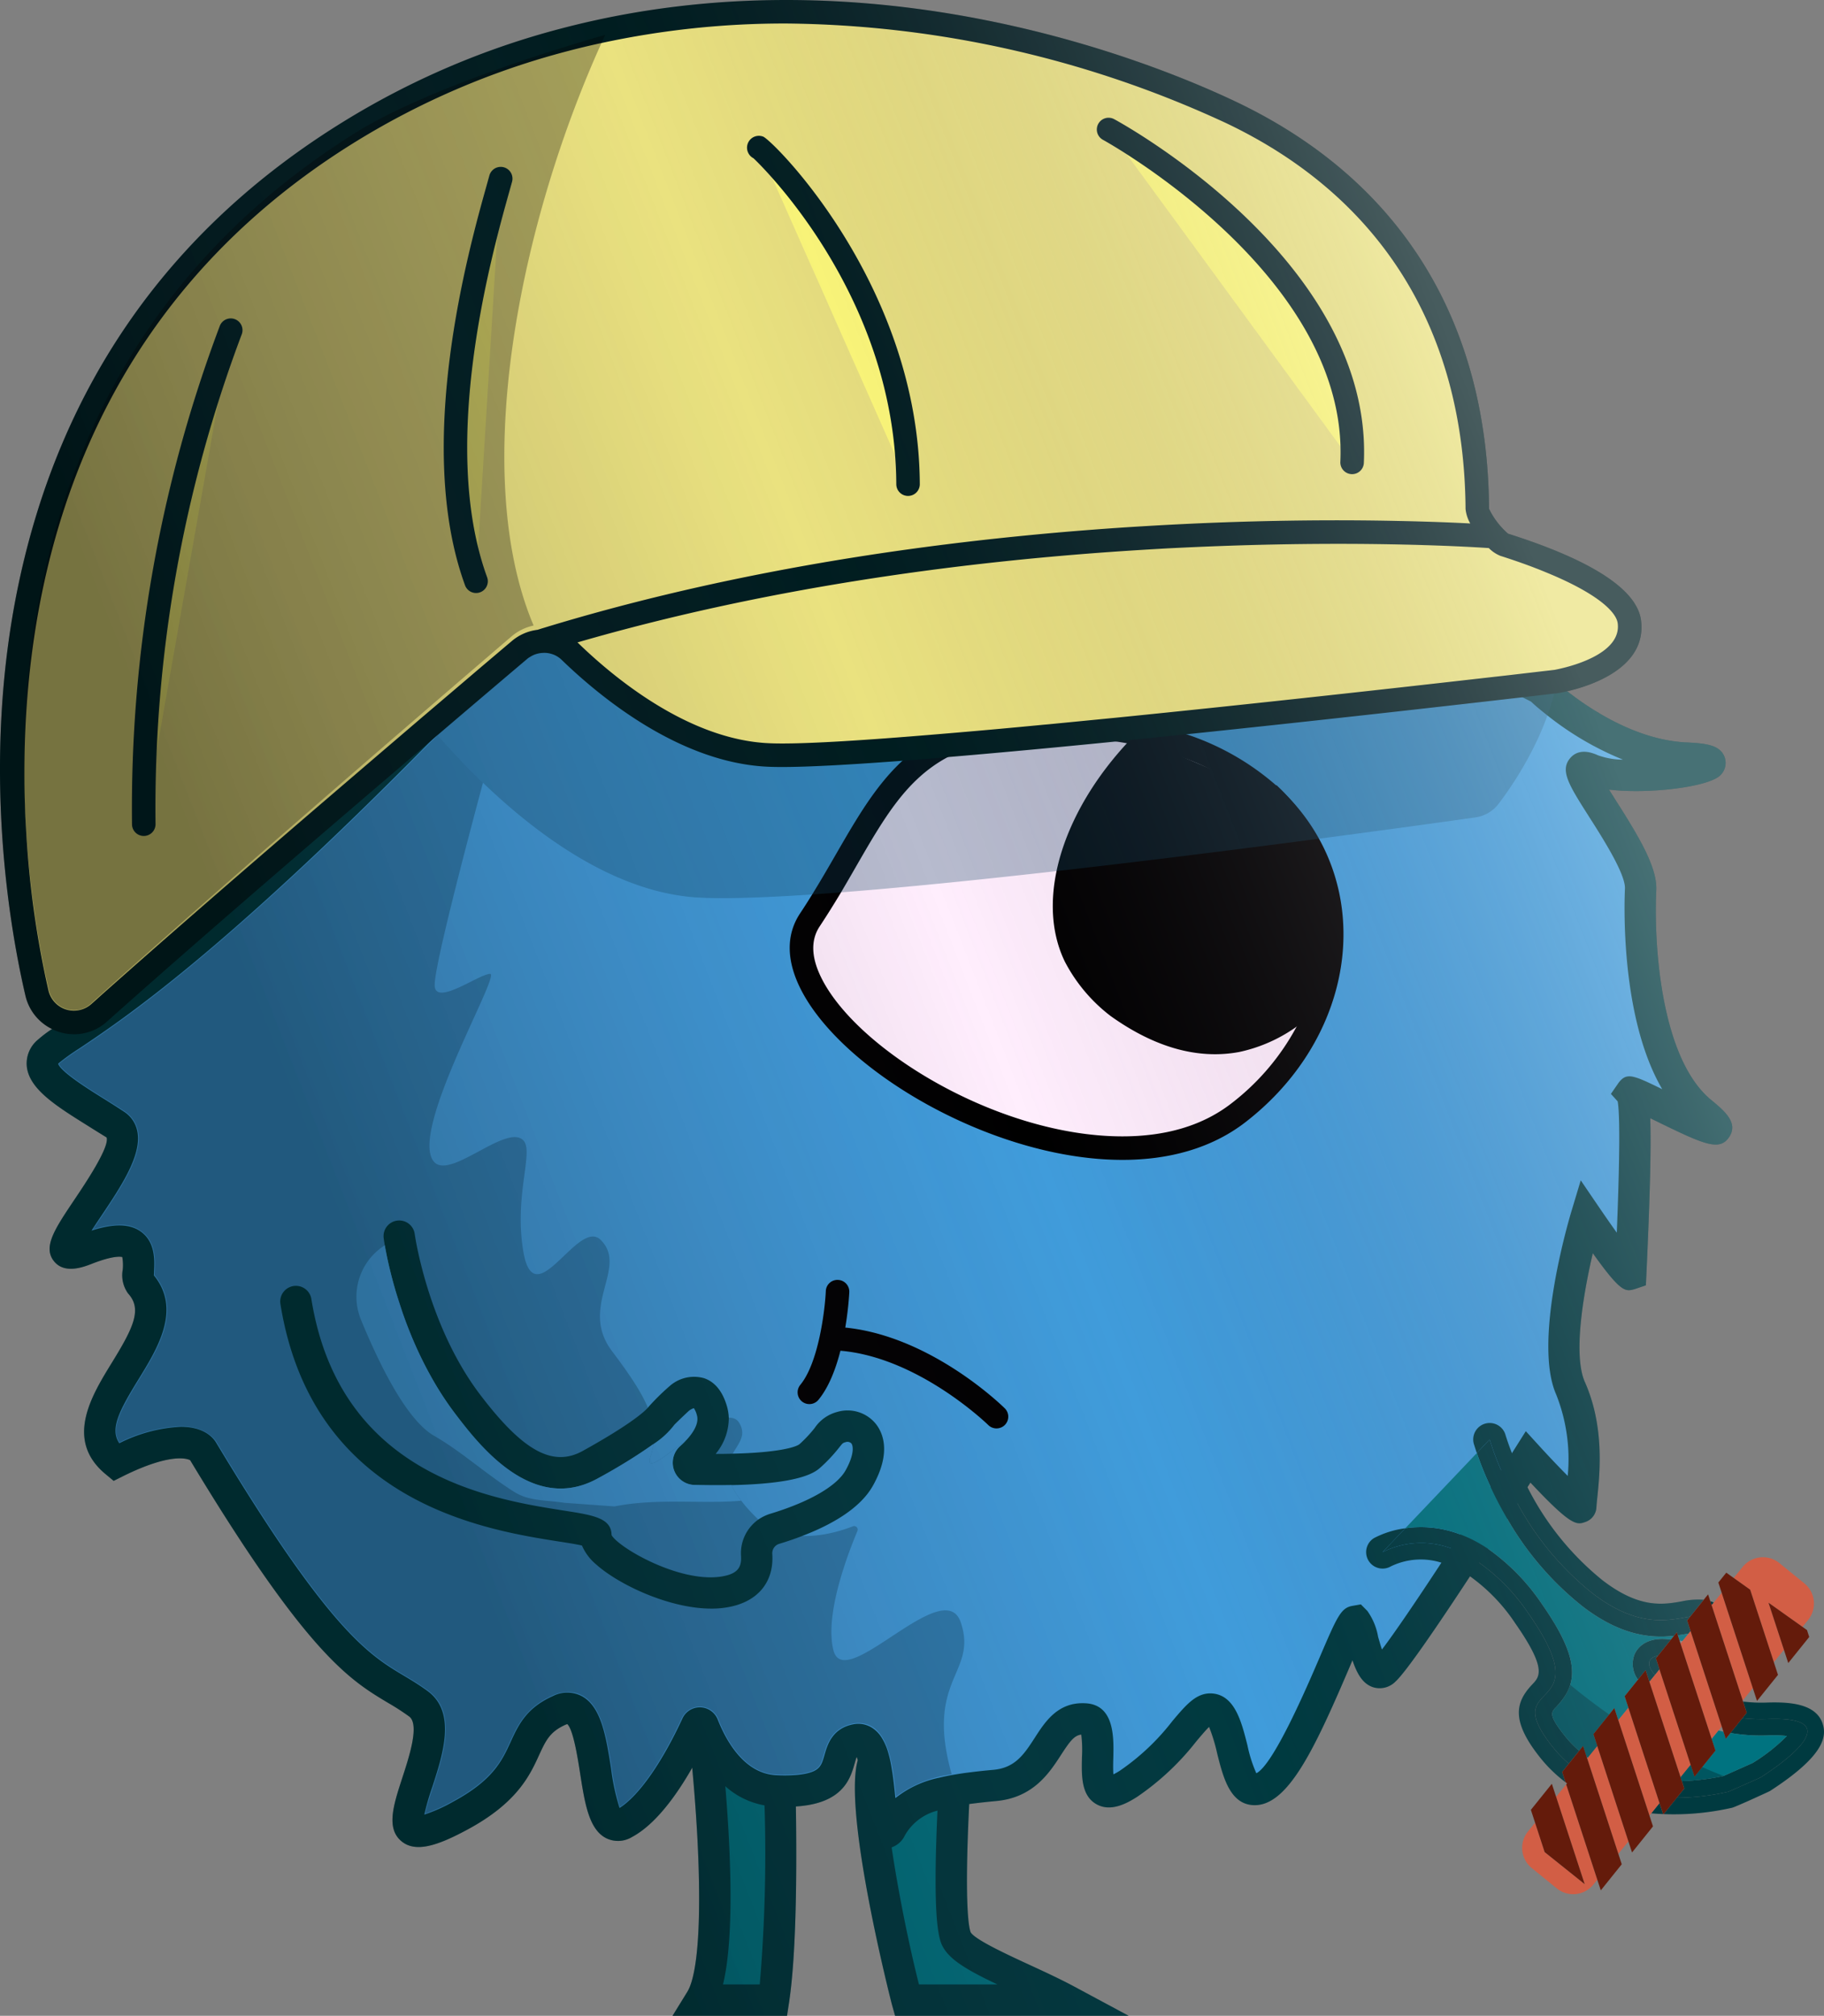<svg xmlns="http://www.w3.org/2000/svg" viewBox="0 0 232.768 257.229"><rect x="0" y="0" width="232.768" height="257.229" fill="#808080" stroke="none"/><defs><style>.b{fill:#007380}.c{fill:#003a40}.d{fill:#409cdb}.f{fill:#0f4360}.i{fill:#641b0b}.m{fill:#fffb79}.n{fill:#001d20}.o{fill:#002c30}</style><linearGradient id="a" x1="416.094" y1="603.242" x2="254.094" y2="666.242" gradientUnits="userSpaceOnUse"><stop offset=".5" stop-color="#412947" stop-opacity="0"/><stop offset="1"/></linearGradient><linearGradient id="b" x1="416.094" y1="603.242" x2="254.094" y2="666.242" gradientUnits="userSpaceOnUse"><stop offset="0" stop-color="#fff"/><stop offset=".5" stop-color="#412947" stop-opacity="0"/></linearGradient></defs><g style="isolation:isolate"><path class="b" d="M136.085 255.229h-20.34c-1.71-6.12-6.19-27.37-4.18-30.52a.249.249 0 0 1 .04-.07l1.76-1.14.02-.01 6.92-4.49.2-.14 2.01-1.3s-.42 5-.75 10.94c-.42 7.84-.69 17.32.37 19.07 1.37 2.27 8.66 4.82 13.95 7.66z"/><path class="c" d="M137.035 253.469c-1.81-.97-3.81-1.89-5.74-2.78-2.72-1.26-6.85-3.16-7.42-4.11-.15-.34-.87-2.69-.19-16.37.02-.52.05-1.05.08-1.6.01-.14.02-.28.02-.42q.06-1.05.12-2.04c.29-4.72.6-8.38.6-8.42l.34-4.06-3.84 2.49-8.44 5.47-.08.06-1.69 1.09-.28.18-.59.55-.12.25a3.96 3.96 0 0 0-.34.85c-1.93 6.7 4.28 30.9 4.35 31.16l.41 1.46h29.81zm-19.76-.24c-1.19-4.64-2.63-11.67-3.49-17.49q-.165-1.095-.3-2.13c-.47-3.59-.66-6.46-.32-7.6l.62-.4.09-.06 6.34-4.11c-.11 1.51-.23 3.34-.35 5.32a.277.277 0 0 0-.01.09l-.09 1.54-.03.56c-.04.73-.07 1.43-.1 2.1-.7 15.11.3 16.74.79 17.55.97 1.62 3.27 2.93 6.86 4.63z"/><path class="b" d="M98.715 255.229h-9.31c3.36-5.45 1.18-27.92.42-34.84-.15-1.29-.24-2.04-.24-2.04l1.73.39.44.1 5.51 1.24 2.04.46s.1 2.35.19 5.91c.01.66.03 1.36.04 2.1.16 8 .19 20.03-.82 26.68z"/><path class="c" d="M101.565 230.519l-.03-2v-.01l-.04-2v-.11c-.09-3.58-.19-5.95-.19-5.95l-.07-1.52-13.97-3.15.32 2.68.01.11.24 2.04c.05.47.1.95.15 1.41.13 1.21.24 2.4.35 3.56 1.36 14.73 1.15 25.72-.63 28.6l-1.88 3.05h14.61l.26-1.7c.93-6.15 1-16.63.87-25.01zm-4.61 22.71h-4.69c1.43-5.89 1.03-16.39.3-25.29-.09-1.1-.19-2.17-.28-3.2-.13-1.34-.26-2.62-.39-3.82l.4.09.13.03 4.94 1.11c.04.96.07 2.33.12 3.99v.1a1.924 1.924 0 0 1 .01.24l.04 1.86v.25l.03 1.79a196.81 196.81 0 0 1-.61 22.85z"/><path class="d" d="M208.168 139.466c.954 1.048.2 17.374-.063 23.026-.042.996-5.673-7.277-5.673-7.277s-4.729 15.801-2.013 21.935c2.726 6.134 1.416 12.845 1.31 15.078-.052.996-6.72-6.312-6.72-6.312s-15.613 24.756-18.276 27.189c-2.087 1.897-2.758-5.138-3.712-6.187-.954-1.038-8.011 21.663-13.002 21.432-2.999-.147-2.537-10.129-5.536-10.265-2.003-.094-4.341 5.568-10.454 9.52-7.225 4.677-1.5-8.073-5.62-8.262-5.002-.23-4.373 7.801-11.408 8.483-7.036.671-11.083 1.489-13.264 5.39-2.181 3.91-.44-12.027-4.488-11.22-3.47.703-.44 5.41-6.543 6.386a18.628 18.628 0 0 1-3.764.147c-5.495-.252-8.273-5.935-9.206-8.368a.455.455 0 0 0-.84-.02c-1.289 2.788-5.022 10.275-9.174 12.508-5.127 2.768-2.212-17.122-8.346-14.396-6.124 2.716-2.36 7.895-12.635 13.432-14.753 7.948.461-9.993-5.348-14.271-5.809-4.267-9.751-2.758-27.534-32.305 0 0-1.867-3.083-11.083 1.489-7.718-6.355 9.269-16.064 3.061-22.88-.954-1.048 2.36-7.906-6.815-4.32-9.175 3.576 8.598-12.613 3.733-15.843-4.855-3.23-11.702-6.553-8.567-9.405 3.135-2.863 16.4-8.252 57.429-51.41A53.193 53.193 0 0 1 80.98 70.63c45.077-19.797 115.55 17.237 115.55 17.237s.188.179.523.483c2.003 1.782 9.542 7.99 18.088 8.388 9.992.461-7.172 3.67-12.08 1.447-4.896-2.233 6.533 10.307 6.302 15.309-.23 4.99-.01 22.019 7.707 28.383 7.707 6.365-9.856-3.46-8.902-2.411z"/><path class="c" d="M218.345 140.339c-6.25-5.16-7.33-19.24-6.98-26.75.13-2.9-2.17-6.75-5.19-11.49-.26-.42-.56-.88-.84-1.34 4.97.6 12.56-.31 14.15-1.78a2.183 2.183 0 0 0 .6-2.36c-.57-1.56-2.37-1.76-4.85-1.88-6.35-.29-12.21-4.16-15.23-6.53-.54-.42-.98-.8-1.33-1.1-.05-.04-.11-.09-.15-.13h-.01a1.183 1.183 0 0 0-.12-.11c-.31-.28-.49-.45-.49-.46l-.2-.18-.25-.13q-.195-.105-.81-.42a246.552 246.552 0 0 0-40.91-16q-4.665-1.365-9.61-2.54a163.894 163.894 0 0 0-22.33-3.81q-3.435-.33-6.87-.47c-.72-.03-1.43-.05-2.15-.07a97.912 97.912 0 0 0-13.95.62 71.632 71.632 0 0 0-20.65 5.39 55.391 55.391 0 0 0-18.01 12.56q-4.725 4.98-8.96 9.29-3.465 3.525-6.62 6.66c-.02.01-.03.03-.05.05q-1.86 1.83-3.6 3.53c-14.82 14.44-24.16 21.87-30 26.09-.21.15-.4.29-.6.43-.02.01-.03.02-.05.03-.67.48-1.29.92-1.86 1.31a1.875 1.875 0 0 1-.18.12c-.78.54-1.47 1-2.08 1.42-.1.06-.2.13-.29.19-.46.31-.87.58-1.24.83a15.468 15.468 0 0 0-1.79 1.36 3.929 3.929 0 0 0-1.43 3.36c.26 2.92 3.73 5.09 7.75 7.6.84.53 1.69 1.06 2.44 1.52.4 1.22-2.73 5.89-4.07 7.88-2.55 3.8-4.1 6.1-2.64 7.92 1.35 1.68 3.8.72 4.85.31 2.67-1.04 3.64-.91 3.86-.85a5.945 5.945 0 0 1 .06 1.6 3.97 3.97 0 0 0 .69 3.06c1.81 1.98.69 4.33-2.11 8.87-2.55 4.15-6.05 9.83-.74 14.2l1 .83 1.16-.58c6.15-3.05 8.25-2.24 8.6-2.06 14.93 24.78 20.4 28.06 25.23 30.95a31.082 31.082 0 0 1 2.71 1.75c1.37 1 .02 5.12-.87 7.85-1.12 3.44-2.09 6.42-.11 8.07 1.84 1.54 4.72.52 8.46-1.5 6.32-3.41 7.94-6.92 9.11-9.49.86-1.86 1.37-2.98 3.39-3.88a1.248 1.248 0 0 1 .21-.07c.76.69 1.33 4.32 1.64 6.3.6 3.85 1.13 7.17 3.35 8.27a3.438 3.438 0 0 0 3.28-.17c3-1.61 5.68-5.34 7.67-8.83.34-.59.66-1.16.95-1.72a18.66 18.66 0 0 0 1.05 1.63 14.21 14.21 0 0 0 2.23 2.45 10.108 10.108 0 0 0 5 2.44 8.786 8.786 0 0 0 1.28.15c.25.01.49.02.72.02.71.02 1.38.01 2-.03.51-.03 1-.09 1.46-.16 4.75-.76 5.55-3.61 6.04-5.32.07-.24.17-.61.26-.83a3.08 3.08 0 0 1 .14.4 32.828 32.828 0 0 1 .85 5.54c.25 2.66.42 4.38 1.39 5.18a2.329 2.329 0 0 0 .99.46 2.09 2.09 0 0 0 .46.05 1.8 1.8 0 0 0 .63-.1 2.953 2.953 0 0 0 1.7-1.55 6.643 6.643 0 0 1 4.15-3.14 17.227 17.227 0 0 1 2.03-.5c.62-.13 1.29-.23 2.02-.34 1.05-.14 2.21-.27 3.51-.39 4.69-.46 6.72-3.59 8.2-5.87 1.14-1.76 1.7-2.5 2.59-2.6a15.827 15.827 0 0 1 .09 2.81c-.06 2.44-.12 4.97 1.86 6.08 1.79 1 3.81-.07 5.18-.95a33.512 33.512 0 0 0 7.56-7.09c.54-.64 1.17-1.39 1.62-1.83a21.426 21.426 0 0 1 1.02 3.33c.76 3.05 1.63 6.5 4.61 6.65 4.34.23 7.75-7 12.12-17.19.18-.42.36-.86.55-1.29.57 1.68 1.3 3.05 2.72 3.46a2.833 2.833 0 0 0 2.77-.75c1.38-1.26 5.47-7.27 9.51-13.43.39-.58.77-1.17 1.15-1.75.39-.59.77-1.18 1.15-1.76a426.9 426.9 0 0 0 2.46-3.82c.45-.7.88-1.37 1.28-2q.705-1.11 1.29-2.04c.13-.2.26-.4.38-.59 5.29 5.64 5.91 5.42 7.05 5.01a2.07 2.07 0 0 0 1.37-1.88c.02-.32.06-.76.12-1.28.32-3.16.91-9.06-1.6-14.7-1.5-3.4-.23-11.08 1.02-16.42 3.62 5.07 4.15 4.91 5.35 4.58l1.42-.48.07-1.43c.5-10.76.6-16.62.49-19.89a.142.142 0 0 0 .06.02c6.74 3.3 8.77 4.3 10.04 2.33 1.17-1.81-.7-3.35-2.35-4.71zm-11.91.2c.2 1.04.38 4.69-.11 16.76-.74-1.03-1.52-2.16-2.24-3.21l-2.36-3.47-1.21 4.02c-.5 1.69-4.85 16.7-1.92 23.32a22.357 22.357 0 0 1 1.47 10.38c-1.11-1.12-2.43-2.51-3.58-3.77l-1.77-1.94-1.4 2.22c-.12.19-.25.39-.37.59-.44.69-.9 1.42-1.38 2.17-.44.69-.89 1.39-1.35 2.12-1.25 1.96-2.58 4.02-3.9 6.06-.39.6-.78 1.19-1.16 1.78-.41.62-.81 1.24-1.21 1.84-3.14 4.79-6.03 9.04-7.59 11.08-.19-.56-.36-1.18-.49-1.62a8.052 8.052 0 0 0-1.37-3.3l-.83-.84-1.07.19c-1.48.25-1.95 1.35-4.23 6.67-1.47 3.42-5.83 13.61-8.04 14.69a17.49 17.49 0 0 1-1.13-3.55c-.77-3.05-1.63-6.5-4.62-6.64-1.93-.06-3.19 1.43-4.97 3.54a29.543 29.543 0 0 1-6.66 6.3 7.351 7.351 0 0 1-.86.49c-.05-.63-.03-1.54-.01-2.16.06-2.52.16-6.74-3.57-6.91-3.51-.19-5.15 2.38-6.47 4.43-1.32 2.03-2.45 3.79-5.22 4.06-1.01.09-1.98.19-2.91.31-.7.08-1.37.18-2.02.29-.71.12-1.38.25-2.03.41a13.15 13.15 0 0 0-5.59 2.6c-.14-1.41-.28-2.7-.48-3.84a15.28 15.28 0 0 0-.47-2.08 7.266 7.266 0 0 0-.83-1.84 3.985 3.985 0 0 0-.98-1.06 3.284 3.284 0 0 0-2.65-.59c-2.68.54-3.28 2.65-3.64 3.91-.4 1.4-.6 2.1-2.82 2.46-.28.04-.58.08-.9.1a18.36 18.36 0 0 1-2 .04c-.15-.01-.31-.01-.46-.02a5.998 5.998 0 0 1-1.55-.29c-2.55-.83-4.23-3.3-5.19-5.23-.3-.6-.53-1.14-.7-1.57a2.46 2.46 0 0 0-2.21-1.57 2.44 2.44 0 0 0-2.3 1.43c-2.61 5.64-5.55 9.84-8.02 11.41a27.858 27.858 0 0 1-1.08-5.02c-.64-4.05-1.24-7.88-3.73-9.24a4.006 4.006 0 0 0-3.69-.02c-3.4 1.51-4.42 3.72-5.4 5.86-1.1 2.39-2.23 4.87-7.37 7.64a20.175 20.175 0 0 1-3.65 1.63 32.814 32.814 0 0 1 .99-3.44c1.4-4.28 3.13-9.6-.56-12.32-1.06-.78-2.06-1.38-3.03-1.96-4.44-2.65-9.47-5.66-23.98-29.77-.38-.64-1.56-2-4.5-2a19.527 19.527 0 0 0-7.84 2.1c-1.21-1.79-.08-4.06 2.43-8.13 2.46-4 5.52-8.95 1.98-13.29.01-.17.02-.39.02-.56.07-1.38.17-3.7-1.69-5.03-1.4-1-3.42-1.05-6.29-.12.39-.6.81-1.23 1.18-1.78 2.59-3.86 5.27-7.86 4.67-10.88a3.85 3.85 0 0 0-1.66-2.49c-.83-.55-1.7-1.1-2.58-1.65-1.93-1.2-5.48-3.42-5.87-4.49l.12-.12a27.19 27.19 0 0 1 2.56-1.83c5.68-3.8 18.19-12.15 44.97-39.33.23-.24.47-.49.72-.74 2.92-2.98 6.01-6.17 9.28-9.61.27-.28.54-.56.82-.83a46.104 46.104 0 0 1 3.41-3.14 52.256 52.256 0 0 1 12.49-7.69c14.62-6.42 32.12-6.66 48.97-4.11 3.76.56 7.49 1.27 11.15 2.07a245.573 245.573 0 0 1 47.27 16.12c.97.45 1.83.85 2.59 1.22 1.05.49 1.9.91 2.53 1.22.49.25.85.43 1.07.54q.135.12.36.33c.4.36 1 .86 1.75 1.45a39.113 39.113 0 0 0 9.64 5.64 9.545 9.545 0 0 1-3.22-.57c-1.89-.86-2.94-.29-3.49.34-1.39 1.59-.2 3.45 2.4 7.54 1.74 2.73 4.65 7.3 4.56 9.15-.09 1.92-.57 16.5 4.76 25.59-3.74-1.83-4.55-2.18-5.59-.79l-.96 1.39z"/><path class="f" d="M121.192 225.446c.084.346.167.67.262.975a15.11 15.11 0 0 0-7.11 2.83c-.408-4.308-1.037-9.383-4.802-9.383a3.264 3.264 0 0 0-.702.073c-2.747.556-3.356 2.705-3.722 3.985-.399 1.404-.577 2.034-2.748 2.39a15.07 15.07 0 0 1-2.201.147c-.357 0-.724-.01-1.122-.032-4.279-.188-6.564-4.97-7.35-7.025a2.54 2.54 0 0 0-2.38-1.636 2.57 2.57 0 0 0-2.329 1.5c-2.59 5.6-5.494 9.762-7.874 11.303a29.41 29.41 0 0 1-1.028-4.897c-.723-4.582-1.541-9.772-5.63-9.772a4.84 4.84 0 0 0-1.93.43c-3.439 1.531-4.508 3.859-5.452 5.914-1.09 2.38-2.223 4.833-7.33 7.591a21.643 21.643 0 0 1-3.48 1.583c.199-.933.64-2.285.964-3.282 1.405-4.299 3.156-9.657-.587-12.414-1.07-.787-2.076-1.384-3.051-1.971-4.425-2.643-9.448-5.652-23.938-29.726-.21-.346-1.395-2.035-4.677-2.035a19.716 19.716 0 0 0-7.728 2.056c-1.058-1.605-.167-3.639 2.485-7.959 2.486-4.016 5.547-8.996 2.003-13.38 0-.156.01-.356.021-.523.053-1.29.147-3.24-1.195-4.635a4.4 4.4 0 0 0-3.334-1.28 11.704 11.704 0 0 0-3.324.588c.346-.524.713-1.07 1.038-1.552 2.6-3.88 5.295-7.885 4.687-10.947a3.989 3.989 0 0 0-1.71-2.558c-.828-.545-1.709-1.09-2.59-1.646-1.876-1.175-5.305-3.314-5.798-4.394a.456.456 0 0 1 .074-.062 26.19 26.19 0 0 1 2.548-1.814c5.735-3.828 18.412-12.32 45.695-40.086.996 1.132 2.118 2.36 3.345 3.638.776.797 1.583 1.615 2.443 2.443-2.276 8.483-6.155 23.267-6.166 25.815.01 2.82 5.662-1.415 7.078-1.426 1.405.01-10.622 20.52-7.088 24.054 2.128 2.118 9.196-4.95 11.314-2.82 1.415 1.415-1.196 6.951 0 14.134 1.415 8.493 6.983-4.33 9.898-1.406 3.533 3.545-2.82 8.483 1.405 14.145 4.246 5.652 6.365 9.196 4.949 13.432-1.416 4.247 9.185-7.77 11.314-4.236 1.824 3.04-3.702 3.974-.315 9.143a19.068 19.068 0 0 0 2.433 2.873c3.88 3.9 9.96 2.129 12.383 1.175a.455.455 0 0 1 .577.608c-1.185 2.83-4.215 10.632-3.062 15.203 1.405 5.652 14.145-9.887 16.263-3.523 2.107 6.355-4.257 7.068-1.426 18.392z" opacity=".36"/><path class="c" d="M111.785 181.719a4.64 4.64 0 0 0-4.93-1.55 4.986 4.986 0 0 0-2.89 2.05 16.823 16.823 0 0 1-1.92 2.05c-.48.42-2.86 1.1-8.53 1.23-.64.02-1.33.03-2.06.03-.04 0-.08-.01-.12-.01a7.198 7.198 0 0 0 1.67-4.59 6.353 6.353 0 0 0-.22-1.42c-.55-1.93-1.53-3.16-2.93-3.64a4.696 4.696 0 0 0-4.3.92 29.377 29.377 0 0 0-2.74 2.68c-.02.02-.06.08-.14.17-.45.5-2.2 2.12-8.31 5.51-3.82 2.11-7.62.03-13.1-7.19-6.68-8.8-8.33-20.37-8.34-20.49a1.998 1.998 0 0 0-3.96.54c.01.07.05.39.14.9.03.19.07.41.12.65l.18.92c.09.41.19.86.31 1.35.09.36.18.74.28 1.13l.16.61c.12.41.24.84.37 1.29l.91 2.82.27.75c.18.5.38 1.01.59 1.53a47.408 47.408 0 0 0 2.67 5.62c.11.21.23.41.35.62a38.637 38.637 0 0 0 2.76 4.18c2.94 3.86 9.82 12.92 18.22 8.27a81.52 81.52 0 0 0 2.88-1.65c.31-.18.6-.36.88-.53 1.42-.87 2.5-1.6 3.33-2.2a10.548 10.548 0 0 0 2.68-2.47c.34-.35 1.65-1.6 1.85-1.77a2.083 2.083 0 0 1 .63-.34 2.816 2.816 0 0 1 .39.91c.32 1.11-.6 2.38-1.4 3.23l-.02.02c-.27.28-.51.5-.7.67a2.84 2.84 0 0 0 1.81 4.97l1.49.03c1.17.01 2.25.01 3.24-.01 9.09-.18 10.77-1.73 11.38-2.28a20.03 20.03 0 0 0 2.35-2.51c.47-.59.47-.59.86-.7a.704.704 0 0 1 .7.17c.25.33.39 1.42-.73 3.43-1.13 2.02-4.64 4.04-9.62 5.55a5.56 5.56 0 0 0-1.51.73 5.268 5.268 0 0 0-2.22 4.66c.08 1.33-.31 2.28-2.52 2.62-5.37.83-13.14-3.72-14-5.29-.03-2.18-2.32-2.54-6.03-3.12-9.31-1.46-28.66-4.49-32.28-27a1.942 1.942 0 0 0-.28-.75 2.001 2.001 0 0 0-3.67 1.38c4.08 25.38 26.17 28.84 35.61 30.32 1.04.16 2.18.34 2.87.5a6.476 6.476 0 0 0 1.81 2.41c2.79 2.51 9.25 5.64 14.71 5.64a11.51 11.51 0 0 0 1.87-.14c3.93-.6 6.14-3.15 5.9-6.83a1.257 1.257 0 0 1 .9-1.3c.93-.28 1.92-.61 2.92-1 3.61-1.38 7.37-3.45 9.03-6.43 2.37-4.24 1.25-6.74.38-7.85zm112.87 45.11c-.02.01-4.06 1.8-4.09 1.81a30.917 30.917 0 0 1-6.59.77l.96-1.18-.31-.95a30.657 30.657 0 0 0 5.29-.64c.66-.29 3.13-1.39 3.73-1.66a22.811 22.811 0 0 0 4.39-3.46 16.32 16.32 0 0 0-2.45-.07 23.228 23.228 0 0 1-4.76-.31l1.53-1.9a21.407 21.407 0 0 0 3.15.12c11.69-.44-.08 6.96-.85 7.47zm-23.13-3.42l-1.32 1.65a16.048 16.048 0 0 1-1.91-1.95c-7.57-9.36 6.18-3.72-3.21-17.17a24.968 24.968 0 0 0-6.34-6.54 14.59 14.59 0 0 0-1.72-1.04 16.02 16.02 0 0 0-1.87-.79 10.994 10.994 0 0 0-8.73.5l2.91-3.05a13.985 13.985 0 0 1 6.98.77 15.44 15.44 0 0 1 1.85.82 18.704 18.704 0 0 1 1.73 1.03 27.1 27.1 0 0 1 6.91 7.1c5.04 7.21 4.47 10.26 1.79 13.08-.7.73-1.02 1.07 1.33 3.97a13.627 13.627 0 0 0 1.6 1.62zm14.22-15.27l-.26.32c-.03 0-.06.01-.1.01-.38.07-.81.14-1.27.21l-.13-.39-.36.45c-2.76.31-6.68.09-11.69-3.77a39.072 39.072 0 0 1-9.58-11.15c-.4-.68-.77-1.35-1.11-1.99-.38-.73-.73-1.44-1.03-2.1a43.444 43.444 0 0 1-1.75-4.31l1.64-1.74a34.466 34.466 0 0 0 1.46 3.93c.29.66.62 1.39 1 2.16.32.65.68 1.34 1.07 2.05a37.339 37.339 0 0 0 9.58 11.49c5.97 4.6 9.91 3.39 12.48 2.98l-.39.49zm-4.56 5.57c.01 0 .01.01.02.02l-.72.88-.48-1.49-.98 1.21a3.332 3.332 0 0 1-.4-3.3c.28-.6 1.23-2.01 3.82-1.88.23.01.51.03.8.06l-1.67 2.08c-1.29.21-1.52 1.2-.39 2.42zm1.05 17.78c-.49-.02-1-.05-1.51-.1l1.05-1.3z"/><path class="c" d="M211.775 213.029l-.57.7c-.01-.01-.01-.02-.02-.02-1.13-1.22-.9-2.21.39-2.42l-.26.33zm6.93-8.54l-.28.34-.17-.51c.15.05.3.11.45.17zm-1.29-.35l-1.72 2.15c-2.57.41-6.51 1.62-12.48-2.98a37.339 37.339 0 0 1-9.58-11.49c-.39-.71-.75-1.4-1.07-2.05-.38-.77-.71-1.5-1-2.16a34.466 34.466 0 0 1-1.46-3.93l-1.64 1.74c-.23-.66-.35-1.08-.38-1.16a2.1 2.1 0 0 1 4.04-1.15c.01.03.27.92.82 2.33.26.64.57 1.4.95 2.23.3.66.65 1.37 1.03 2.11a36.233 36.233 0 0 0 9.57 11.87c4.74 3.65 7.75 3.12 10.16 2.69a9.847 9.847 0 0 1 2.76-.2zm-18.06 21.98l.42 1.3a17.817 17.817 0 0 1-3.11-2.99c-3.88-4.8-3.3-7.2-1.11-9.5.92-.97 1.88-1.97-2.19-7.79a22.908 22.908 0 0 0-5.77-5.99 13.361 13.361 0 0 0-1.74-1.01 10.149 10.149 0 0 0-1.91-.73 8.727 8.727 0 0 0-6.45.47 2.101 2.101 0 0 1-2.15-3.61 12.035 12.035 0 0 1 3.99-1.25l-2.91 3.05a10.994 10.994 0 0 1 8.73-.5 16.02 16.02 0 0 1 1.87.79 14.59 14.59 0 0 1 1.72 1.04 24.968 24.968 0 0 1 6.34 6.54c9.39 13.45-4.36 7.81 3.21 17.17a16.048 16.048 0 0 0 1.91 1.95zm26.54 2.41l-.09.05c-.02.02-4.32 2-4.76 2.1a33.501 33.501 0 0 1-7.48.84q-.615 0-1.26-.03l1.67-2.08a30.917 30.917 0 0 0 6.59-.77c.03-.01 4.07-1.8 4.09-1.81.77-.51 12.54-7.91.85-7.47a21.407 21.407 0 0 1-3.15-.12l.55-.68-.46-1.43a19.014 19.014 0 0 0 2.98.13c2.91-.1 6.35.11 7.18 2.73.51 1.62.21 4.06-6.71 8.54z"/><path class="b" d="M213.625 208.739l-.38.47c-.29-.03-.57-.05-.8-.06-2.59-.13-3.54 1.28-3.82 1.88a3.332 3.332 0 0 0 .4 3.3l-1.7 2.12.48 1.47-1.29 1.58-.5-1.54-2.68 3.32.5 1.53-1.2 1.48-.15-.09-.46-1.41-.5.62a13.627 13.627 0 0 1-1.6-1.62c-2.35-2.9-2.03-3.24-1.33-3.97 2.68-2.82 3.25-5.87-1.79-13.08a27.1 27.1 0 0 0-6.91-7.1 18.704 18.704 0 0 0-1.73-1.03 15.44 15.44 0 0 0-1.85-.82 13.985 13.985 0 0 0-6.98-.77l9.13-9.6a43.444 43.444 0 0 0 1.75 4.31c.3.66.65 1.37 1.03 2.1.34.64.71 1.31 1.11 1.99a39.072 39.072 0 0 0 9.58 11.15c5.01 3.86 8.93 4.08 11.69 3.77zm14.41 12.78a22.811 22.811 0 0 1-4.39 3.46c-.6.27-3.07 1.37-3.73 1.66a30.657 30.657 0 0 1-5.29.64l-.17-.5 1.29-1.59.5 1.53 2.67-3.33-.49-1.5.87-1.07c.21.06.42.11.64.16l.3.91.59-.75a23.228 23.228 0 0 0 4.76.31 16.32 16.32 0 0 1 2.45.07zm-12.55-13.06l-.77.94c-.1-.01-.19-.02-.3-.04a.248.248 0 0 1-.08-.01l-.22-.67c.46-.07.89-.14 1.27-.21.04 0 .07-.01.1-.01z"/><path d="M143.24 146.506c-16.044 0-34.428-11.08-39.538-20.612-1.78-3.32-1.897-6.185-.349-8.515 1.746-2.627 3.21-5.162 4.626-7.613 5.791-10.029 9.976-17.275 25.89-17.275 1.654 0 3.443.081 5.317.24 15.63 1.325 26.49 8.51 29.795 19.71 3.078 10.435-1.223 22.043-10.96 29.573-3.853 2.98-8.826 4.492-14.78 4.492z" fill="#ffeefd"/><path d="M168.325 107.029a25.192 25.192 0 0 0-4.2-5.59c-.39-.41-.81-.81-1.25-1.2a33.095 33.095 0 0 0-11.47-6.54 38.533 38.533 0 0 0-3.85-1.13 46.413 46.413 0 0 0-5.19-.98c-.99-.15-2.01-.26-3.05-.35-1.95-.17-3.76-.25-5.45-.25-5.87 0-10.25.97-13.71 2.66a19.367 19.367 0 0 0-2.9 1.74 21.422 21.422 0 0 0-2.09 1.69c-4.64 4.29-7.41 10.42-11.52 17.06-.49.8-1 1.6-1.54 2.41-7.64 11.5 19.25 31.46 41.14 31.46 5.83 0 11.32-1.43 15.69-4.81 12.18-9.42 15.8-24.61 9.39-36.17zm-2.87 24a30.536 30.536 0 0 1-8.35 9.8c-3.59 2.77-8.25 4.18-13.86 4.18-15.54 0-33.31-10.66-38.22-19.82-1.5-2.8-1.64-5.14-.42-6.98.98-1.48 1.87-2.92 2.72-4.33q1.005-1.71 1.95-3.36c3.58-6.2 6.41-11.1 11.68-13.91a21.04 21.04 0 0 1 6.06-2.05c.02 0 .04-.01.06-.01a34.884 34.884 0 0 1 5.96-.55h.02c.27-.01.54-.01.81-.01h.01c1.61 0 3.35.08 5.18.24q1.725.15 3.36.39c.47.07.94.14 1.4.23.59.1 1.17.21 1.74.34.55.11 1.09.24 1.62.38a31.585 31.585 0 0 1 14.38 7.5 22.253 22.253 0 0 1 5.99 9.8 23.545 23.545 0 0 1-.66 14.96 27.459 27.459 0 0 1-1.43 3.2zm-23.04-36.41c.47.07.94.14 1.4.23.12-.14.25-.27.38-.41l-1.78.18zm-8.55-.63v-.07c-.27.03-.54.05-.81.08.27-.01.54-.01.81-.01z"/><path d="M146.168 94.556c-8.958 8.956-12.527 20.087-8.93 27.498a19.278 19.278 0 0 0 5.364 6.376c16.476 11.773 26.159-2.797 26.159-2.797a24.283 24.283 0 0 0 .507-10.989 24.774 24.774 0 0 0-7.393-13.356z"/><path d="M155.053 134.526c-4.317 0-8.784-1.632-13.323-4.876a20.836 20.836 0 0 1-5.841-6.94c-3.909-8.054-.204-19.794 9.218-29.215l2.121 2.121c-8.385 8.385-11.939 18.988-8.64 25.783a17.846 17.846 0 0 0 4.886 5.81c4.934 3.525 9.675 4.9 14.095 4.088a16.676 16.676 0 0 0 9.815-6.315 22.854 22.854 0 0 0 .41-10.063 23.332 23.332 0 0 0-6.945-12.537l2.053-2.188a26.36 26.36 0 0 1 7.84 14.174 25.879 25.879 0 0 1-.537 11.67l-.064.228-.13.197a19.656 19.656 0 0 1-11.899 7.785 16.912 16.912 0 0 1-3.06.278zm-51.767 44.647a1.5 1.5 0 0 1-1.157-2.454c2.35-2.849 3.147-9.602 3.256-11.964a1.482 1.482 0 0 1 1.568-1.429 1.5 1.5 0 0 1 1.429 1.568c-.018.387-.478 9.539-3.938 13.733a1.495 1.495 0 0 1-1.158.546z"/><path d="M127.17 182.277a1.499 1.499 0 0 1-1.052-.43c-.092-.091-9.312-9.056-19.581-9.53a1.5 1.5 0 0 1-1.43-1.568 1.484 1.484 0 0 1 1.569-1.429c11.432.529 21.14 9.989 21.548 10.391a1.5 1.5 0 0 1-1.054 2.566z"/><path d="M218.7 204.493l-.275.339 2.266 6.939 1.707 5.227 1.287-1.586-3.974-12.165-1.011 1.246zm-20.12 24.792l3.646 11.14-5.106-4.087-1.223-3.747-.906 1.117a3.324 3.324 0 0 0 .487 4.675l3.186 2.586a3.324 3.324 0 0 0 4.675-.487l.501-.617-3.972-12.166zm31.674-27.243l-3.186-2.585a3.324 3.324 0 0 0-4.675.486l-1.15 1.416 2.102 1.498 3.023 9.25 1.286-1.585-1.964-6 4.333 3.08.717-.884a3.324 3.324 0 0 0-.486-4.676zm-11.905 14.076l-.824-2.525-.661-2.023-.671-2.058-.365-1.118-.085-.257-.257.317-.768.946-.261.322.6 1.838.7 2.146.447 1.368.916 2.806.837 2.565.472 1.444.865-1.066.422-.52-.553-1.692-.814-2.493zm-12.768 12.032l-.87-2.663-.874-2.679-1.204 1.484-.083.102.933 2.859.878 2.689 2.161 6.618 1.287-1.585-1.427-4.37-.801-2.455zm6.792-13.289l-.598-1.834-.569.7-.718.886.634 1.942 3.338 10.224 1.287-1.586-2.234-6.842-1.14-3.49zm-1.555 12.283l-3.012-9.226-1.287 1.586 2.401 7.353.745 2.281.724 2.218.102.314.23-.284 1.057-1.302-.243-.743-.717-2.197z" fill="#d25e45"/><path class="i" d="M222.44 217.13l-.138-.015.096-.117-1.707-5.227-2.266-6.94-.167-.512-.284-.869-.554.69-1.729 2.153-.39.487.442 1.357.085.257.365 1.118.671 2.058.66 2.023.825 2.525.814 2.493.553 1.692.22.673.296.909.596-.743 1.53-1.904.548-.683zm-4.011 4.759l-.472-1.444-.837-2.565-.916-2.806-.447-1.368-.7-2.146-.6-1.838-.122-.373-.219-.671-.129-.393-.367.457-.375.467-1.669 2.078-.263.327.462 1.413.598 1.834 1.14 3.49 2.234 6.842.498 1.527 2.674-3.33-.49-1.501zm-3.805 5.392l-.164-.502-3.338-10.224-.634-1.942-.488-1.494-.974 1.213-1.7 2.117.48 1.469 3.012 9.226.717 2.197.243.743.459 1.405.07.004 1.671-2.08.954-1.188zm-4.133 4.389l-.102-.314-.724-2.218-.745-2.281-2.401-7.353-.506-1.55-2.674 3.329.498 1.525.874 2.679.87 2.663.801 2.455 1.427 4.37.462 1.414 2.674-3.33-.454-1.389zm-3.969 4.89l-2.16-6.618-.879-2.69-.933-2.858-.064-.195-.46-1.41-.5.621-1.326 1.651-.848 1.057.425 1.303c.066.05.133.097.199.145l-.108.133 3.972 12.166.444 1.358 2.674-3.33zm19.846-24.454l-3.023-9.249-2.101-1.498-.948-.675-1.011 1.258.426 1.305 3.974 12.165.536 1.638 2.675-3.326-.528-1.618zm4.23-4.096l-.575-.408-4.333-3.081 1.964 6.001.554 1.694 2.675-3.327-.285-.879zm-32.017 21.275l-.544-1.662-2.675 3.327.536 1.641 1.222 3.747 5.106 4.088-3.645-11.141z"/><path class="i" d="M222.44 217.13l-.042-.132-.096.117c.046.006.093.01.139.015z"/><path d="M200.377 214.992a7.13 7.13 0 0 1-1.782 2.82c-.692.734-1.017 1.07 1.331 3.974a13.064 13.064 0 0 0 1.605 1.626l.492-.619.462 1.405c.052.031.105.063.147.094l1.205-1.489-.503-1.52 2.013-2.506a76.36 76.36 0 0 1-4.97-3.785zm16.85 10.496l-.985 1.227-.493-1.52-1.29 1.582.168.504a30.307 30.307 0 0 0 5.284-.64c.011-.01.032-.01.042-.02a49.427 49.427 0 0 1-2.726-1.133z" opacity=".25"/><path class="f" d="M197.546 73.65c-5.935-13.558-109.73-10.12-125.583-9.522a4.538 4.538 0 0 0-3.292 1.615L52.858 84.638a4.314 4.314 0 0 0-.083 5.463 95.181 95.181 0 0 0 3.072 3.701c.996 1.132 2.118 2.36 3.345 3.638.776.797 1.583 1.615 2.443 2.443 7.161 6.879 17.101 14.114 27.618 14.659 18.58.954 87.081-8.546 99.014-10.234a4.501 4.501 0 0 0 2.967-1.73c3.23-4.246 11.576-16.934 6.312-28.929z" opacity=".3"/><path d="M198.574 86.966S113.014 97.03 98.03 96.339c-10.685-.492-20.51-8.577-25.27-13.18a4.618 4.618 0 0 0-2.17-1.205 3.163 3.163 0 0 0-.43-.095 4.854 4.854 0 0 0-3.89 1.101c-9.626 8.158-37.014 31.446-53.602 46.272a4.848 4.848 0 0 1-7.958-2.527C-.585 104.13-5.66 47.792 44.638 16.787a100.174 100.174 0 0 1 27.241-11.67c33.323-8.808 66.425.24 85.34 9.29 29.527 14.123 31.236 40.515 31.31 50.529.01 1.048 2.38 4.246 3.387 4.56 5.462 1.741 15.497 5.506 16.021 9.889.724 6.04-9.363 7.58-9.363 7.58z" fill="#eae27f"/><path class="m" d="M141.47 16.526s32.23 17.506 31.077 42.48z"/><path class="n" d="M172.548 60.507l-.07-.002a1.5 1.5 0 0 1-1.43-1.567c1.098-23.762-29.979-40.924-30.293-41.094a1.5 1.5 0 0 1 1.432-2.637c1.35.733 33.042 18.25 31.859 43.87a1.5 1.5 0 0 1-1.498 1.43z"/><path class="m" d="M96.838 18.858c-.383-.8 18.923 17.34 19.042 42.927z"/><path class="n" d="M115.88 63.285a1.5 1.5 0 0 1-1.5-1.493c-.11-23.71-16.733-40.196-18.227-41.6a1.484 1.484 0 0 1-.667-.686 1.51 1.51 0 0 1 1.912-2.068c1.243.484 19.864 18.96 19.982 44.34a1.5 1.5 0 0 1-1.493 1.507z"/><path class="m" d="M63.9 22.795c-1.877 6.818-9.86 32.978-3.146 51.378z"/><path class="o" d="M60.754 75.673a1.5 1.5 0 0 1-1.41-.986c-6.532-17.905.473-42.883 2.775-51.091l.334-1.2a1.5 1.5 0 0 1 2.893.797l-.338 1.213c-2.238 7.978-9.046 32.256-2.845 49.253a1.5 1.5 0 0 1-1.41 2.014z"/><path class="m" d="M29.453 42.115a171.378 171.378 0 0 0-11.106 63.06z"/><path class="o" d="M18.346 106.674a1.5 1.5 0 0 1-1.5-1.475A174.636 174.636 0 0 1 28.073 41.53a1.5 1.5 0 0 1 2.763 1.168 171.446 171.446 0 0 0-10.988 62.45 1.5 1.5 0 0 1-1.475 1.526z"/><path class="n" d="M209.425 79.209c-.47-3.94-6.21-7.69-16.98-11.11a9.93 9.93 0 0 1-2.42-3.17c-.17-23.96-11.29-41.89-32.16-51.88-10.17-4.86-46.48-19.93-86.37-9.38a101.985 101.985 0 0 0-27.64 11.84c-22.18 13.67-36.14 33.55-41.5 59.09-4.86 23.19-.99 44.4.89 52.45a6.31 6.31 0 0 0 3.39 4.26 5.381 5.381 0 0 0 .89.37 6.014 6.014 0 0 0 1.71.29 1.618 1.618 0 0 0 .22.01 6.272 6.272 0 0 0 4.21-1.63c11.8-10.55 29.16-25.45 41.4-35.88.26-.23.53-.46.78-.67 4.96-4.23 9.01-7.67 11.4-9.69a2.384 2.384 0 0 1 .43-.3 3.186 3.186 0 0 1 1.56-.49 2.918 2.918 0 0 1 .72.03 1.862 1.862 0 0 1 .29.06 3.144 3.144 0 0 1 1.47.83c5.03 4.86 15.12 13.09 26.25 13.6 3.17.15 9.37-.17 17.2-.76.85-.06 1.71-.13 2.6-.2 1.04-.08 2.1-.17 3.19-.27 6.58-.55 13.95-1.24 21.46-1.99l1.78-.18c.56-.06 1.12-.11 1.68-.17.55-.06 1.1-.11 1.65-.17 1.3-.13 2.59-.26 3.88-.4 17.82-1.85 34.98-3.81 42.89-4.72 1.27-.15 2.31-.27 3.07-.36q.63-.075.99-.12c.18-.01.31-.03.39-.04l.06-.01c.09-.01.53-.08 1.2-.24 2.94-.68 10.15-2.97 9.42-9zm-10.43 6.14c-.34.08-.56.12-.63.13-.15.02-.75.09-1.72.2-.91.11-2.15.25-3.67.43-1.12.13-2.39.27-3.8.43-10.7 1.22-29.14 3.28-46.81 5.05-2.87.28-5.71.56-8.5.83-.3.03-.59.05-.89.08a938.266 938.266 0 0 1-12.82 1.15c-10.17.86-18.35 1.37-22.06 1.19-10.14-.47-19.57-8.19-24.28-12.75a.69.69 0 0 0-.13-.11c23.78-6.9 48.04-10.14 68.22-11.56 2.4-.17 4.75-.31 7.03-.44q3.51-.18 6.8-.3c19.43-.72 32.78.16 34.26.26a4.35 4.35 0 0 0 1.47.99c2.16.69 4.05 1.37 5.69 2.05 6.48 2.63 9.11 5.03 9.29 6.58.45 3.72-5.46 5.35-7.45 5.79zm-130.41-4.98a6.211 6.211 0 0 0-3.29 1.45c-1.08.91-2.49 2.11-4.18 3.54-2.05 1.75-4.49 3.83-7.21 6.14-3.32 2.84-7.05 6.03-10.97 9.39-10.07 8.63-21.34 18.39-30 26.09-.43.39-.85.77-1.27 1.14a3.368 3.368 0 0 1-1.42.75 3.282 3.282 0 0 1-1.81-.05 3.334 3.334 0 0 1-2.26-2.46 123.53 123.53 0 0 1-2.86-20.72c-.05-.75-.09-1.51-.11-2.28-.94-24.79 4.82-62.24 42.22-85.3a99.303 99.303 0 0 1 26.84-11.49q2.265-.6 4.5-1.08a110.604 110.604 0 0 1 23.58-2.49 136.103 136.103 0 0 1 56.23 12.76c19.76 9.45 30.29 26.46 30.45 49.19a4.687 4.687 0 0 0 .6 1.85c-2.04-.11-5.16-.24-9.18-.32-7.83-.17-19.07-.14-32.32.66q-3.615.21-7.43.51-3.885.3-7.94.7c-18.97 1.86-40.48 5.38-61.46 11.8-.24.07-.47.15-.71.22z"/><path d="M9.452 128.9a3.298 3.298 0 0 1-3.21-2.581c-1.842-7.936-5.61-28.854-.876-51.69C10.54 49.671 24.03 30.242 45.463 16.882 53.321 11.98 67.86 7.127 77.232 4.446 66.16 28.436 59.915 60.52 68.098 79.822a6.42 6.42 0 0 0-2.846 1.41C56.948 88.35 28.537 112.76 11.62 128.05a3.188 3.188 0 0 1-2.167.85z" opacity=".3"/><path class="d" d="M94.585 191.499c-4.93.44-10.7-.36-16.17.73-.009.001-6.416-.463-6.424-.464-2.26-.363-4.428-.168-6.365-1.386-3.563-2.24-6.77-5.183-10.211-7.15-3.376-1.927-6.757-8.517-9.348-14.817a7.754 7.754 0 0 1 3.038-9.503c.53 3.05 2.69 13.19 8.97 21.47 2.94 3.86 9.82 12.92 18.22 8.27a68.017 68.017 0 0 0 7.09-4.38 7.438 7.438 0 0 1-.36 1.54c-.72 2.17 1.69.1 4.5-1.97-.27.28-.52.51-.71.68a2.84 2.84 0 0 0 1.81 4.97c1.76.04 3.33.05 4.73.02a8.845 8.845 0 0 0 .67 1.21c.16.25.35.51.56.78z"/><path d="M422.9 722.39l.46 1.41-.57.7-.72.88-.48-1.49-.98 1.21-1.7 2.12.48 1.47-1.29 1.58-.5-1.54-2.68 3.32.5 1.53-1.2 1.48-.15-.09-.46-1.41-.5.62-1.32 1.65-.85 1.06.42 1.3a17.817 17.817 0 0 1-3.11-2.99c-3.88-4.8-3.3-7.2-1.11-9.5.92-.97 1.88-1.97-2.19-7.79a22.908 22.908 0 0 0-5.77-5.99c-4.04 6.16-8.13 12.17-9.51 13.43a2.833 2.833 0 0 1-2.77.75c-1.42-.41-2.15-1.78-2.72-3.46-.19.43-.37.87-.55 1.29-4.37 10.19-7.78 17.42-12.12 17.19-2.98-.15-3.85-3.6-4.61-6.65a21.426 21.426 0 0 0-1.02-3.33c-.45.44-1.08 1.19-1.62 1.83a33.512 33.512 0 0 1-7.56 7.09c-1.37.88-3.39 1.95-5.18.95-1.98-1.11-1.92-3.64-1.86-6.08a15.827 15.827 0 0 0-.09-2.81c-.89.1-1.45.84-2.59 2.6-1.48 2.28-3.51 5.41-8.2 5.87-1.3.12-2.46.25-3.51.39-.68 13.68.04 16.03.19 16.37.57.95 4.7 2.85 7.42 4.11 1.93.89 3.93 1.81 5.74 2.78l7 3.76h-29.81l-.41-1.46c-.07-.26-6.28-24.46-4.35-31.16a3.08 3.08 0 0 0-.14-.4c-.09.22-.19.59-.26.83-.49 1.71-1.29 4.56-6.04 5.32-.46.07-.95.13-1.46.16.13 8.38.06 18.86-.87 25.01l-.26 1.7h-14.61l1.88-3.05c1.78-2.88 1.99-13.87.63-28.6-1.99 3.49-4.67 7.22-7.67 8.83a3.438 3.438 0 0 1-3.28.17c-2.22-1.1-2.75-4.42-3.35-8.27-.31-1.98-.88-5.61-1.64-6.3a1.248 1.248 0 0 0-.21.07c-2.02.9-2.53 2.02-3.39 3.88-1.17 2.57-2.79 6.08-9.11 9.49-3.74 2.02-6.62 3.04-8.46 1.5-1.98-1.65-1.01-4.63.11-8.07.89-2.73 2.24-6.85.87-7.85a31.082 31.082 0 0 0-2.71-1.75c-4.83-2.89-10.3-6.17-25.23-30.95-.35-.18-2.45-.99-8.6 2.06l-1.16.58-1-.83c-5.31-4.37-1.81-10.05.74-14.2 2.8-4.54 3.92-6.89 2.11-8.87a3.97 3.97 0 0 1-.69-3.06 5.945 5.945 0 0 0-.06-1.6c-.22-.06-1.19-.19-3.86.85-1.05.41-3.5 1.37-4.85-.31-1.46-1.82.09-4.12 2.64-7.92 1.34-1.99 4.47-6.66 4.07-7.88-.75-.46-1.6-.99-2.44-1.52-4.02-2.51-7.49-4.68-7.75-7.6a3.929 3.929 0 0 1 1.43-3.36 15.468 15.468 0 0 1 1.79-1.36 6.31 6.31 0 0 1-3.39-4.26c-1.88-8.05-5.75-29.26-.89-52.45 5.36-25.54 19.32-45.42 41.5-59.09a101.985 101.985 0 0 1 27.64-11.84c39.89-10.55 76.2 4.52 86.37 9.38 20.87 9.99 31.99 27.92 32.16 51.88a9.93 9.93 0 0 0 2.42 3.17c10.77 3.42 16.51 7.17 16.98 11.11.73 6.03-6.48 8.32-9.42 9 3.02 2.37 8.88 6.24 15.23 6.53 2.48.12 4.28.32 4.85 1.88a2.183 2.183 0 0 1-.6 2.36c-1.59 1.47-9.18 2.38-14.15 1.78.28.46.58.92.84 1.34 3.02 4.74 5.32 8.59 5.19 11.49-.35 7.51.73 21.59 6.98 26.75 1.65 1.36 3.52 2.9 2.35 4.71-1.27 1.97-3.3.97-10.04-2.33a.142.142 0 0 1-.06-.02c.11 3.27.01 9.13-.49 19.89l-.07 1.43-1.42.48c-1.2.33-1.73.49-5.35-4.58-1.25 5.34-2.52 13.02-1.02 16.42 2.51 5.64 1.92 11.54 1.6 14.7-.06.52-.1.96-.12 1.28a2.07 2.07 0 0 1-1.37 1.88c-1.14.41-1.76.63-7.05-5.01-.12.19-.25.39-.38.59a36.233 36.233 0 0 0 9.57 11.87c4.74 3.65 7.75 3.12 10.16 2.69a9.847 9.847 0 0 1 2.76-.2l-1.72 2.15-.39.49.44 1.36-.26.32-.77.94-.26.32-.12-.37-.22-.67-.13-.39-.36.45-.38.47-1.67 2.08z" transform="translate(-211.585 -510.771)" style="mix-blend-mode:darken" fill="url(#a)" opacity=".28"/><path d="M422.9 722.39l.46 1.41-.57.7-.72.88-.48-1.49-.98 1.21-1.7 2.12.48 1.47-1.29 1.58-.5-1.54-2.68 3.32.5 1.53-1.2 1.48-.15-.09-.46-1.41-.5.62-1.32 1.65-.85 1.06.42 1.3a17.817 17.817 0 0 1-3.11-2.99c-3.88-4.8-3.3-7.2-1.11-9.5.92-.97 1.88-1.97-2.19-7.79a22.908 22.908 0 0 0-5.77-5.99c-4.04 6.16-8.13 12.17-9.51 13.43a2.833 2.833 0 0 1-2.77.75c-1.42-.41-2.15-1.78-2.72-3.46-.19.43-.37.87-.55 1.29-4.37 10.19-7.78 17.42-12.12 17.19-2.98-.15-3.85-3.6-4.61-6.65a21.426 21.426 0 0 0-1.02-3.33c-.45.44-1.08 1.19-1.62 1.83a33.512 33.512 0 0 1-7.56 7.09c-1.37.88-3.39 1.95-5.18.95-1.98-1.11-1.92-3.64-1.86-6.08a15.827 15.827 0 0 0-.09-2.81c-.89.1-1.45.84-2.59 2.6-1.48 2.28-3.51 5.41-8.2 5.87-1.3.12-2.46.25-3.51.39-.68 13.68.04 16.03.19 16.37.57.95 4.7 2.85 7.42 4.11 1.93.89 3.93 1.81 5.74 2.78l7 3.76h-29.81l-.41-1.46c-.07-.26-6.28-24.46-4.35-31.16a3.08 3.08 0 0 0-.14-.4c-.09.22-.19.59-.26.83-.49 1.71-1.29 4.56-6.04 5.32-.46.07-.95.13-1.46.16.13 8.38.06 18.86-.87 25.01l-.26 1.7h-14.61l1.88-3.05c1.78-2.88 1.99-13.87.63-28.6-1.99 3.49-4.67 7.22-7.67 8.83a3.438 3.438 0 0 1-3.28.17c-2.22-1.1-2.75-4.42-3.35-8.27-.31-1.98-.88-5.61-1.64-6.3a1.248 1.248 0 0 0-.21.07c-2.02.9-2.53 2.02-3.39 3.88-1.17 2.57-2.79 6.08-9.11 9.49-3.74 2.02-6.62 3.04-8.46 1.5-1.98-1.65-1.01-4.63.11-8.07.89-2.73 2.24-6.85.87-7.85a31.082 31.082 0 0 0-2.71-1.75c-4.83-2.89-10.3-6.17-25.23-30.95-.35-.18-2.45-.99-8.6 2.06l-1.16.58-1-.83c-5.31-4.37-1.81-10.05.74-14.2 2.8-4.54 3.92-6.89 2.11-8.87a3.97 3.97 0 0 1-.69-3.06 5.945 5.945 0 0 0-.06-1.6c-.22-.06-1.19-.19-3.86.85-1.05.41-3.5 1.37-4.85-.31-1.46-1.82.09-4.12 2.64-7.92 1.34-1.99 4.47-6.66 4.07-7.88-.75-.46-1.6-.99-2.44-1.52-4.02-2.51-7.49-4.68-7.75-7.6a3.929 3.929 0 0 1 1.43-3.36 15.468 15.468 0 0 1 1.79-1.36 6.31 6.31 0 0 1-3.39-4.26c-1.88-8.05-5.75-29.26-.89-52.45 5.36-25.54 19.32-45.42 41.5-59.09a101.985 101.985 0 0 1 27.64-11.84c39.89-10.55 76.2 4.52 86.37 9.38 20.87 9.99 31.99 27.92 32.16 51.88a9.93 9.93 0 0 0 2.42 3.17c10.77 3.42 16.51 7.17 16.98 11.11.73 6.03-6.48 8.32-9.42 9 3.02 2.37 8.88 6.24 15.23 6.53 2.48.12 4.28.32 4.85 1.88a2.183 2.183 0 0 1-.6 2.36c-1.59 1.47-9.18 2.38-14.15 1.78.28.46.58.92.84 1.34 3.02 4.74 5.32 8.59 5.19 11.49-.35 7.51.73 21.59 6.98 26.75 1.65 1.36 3.52 2.9 2.35 4.71-1.27 1.97-3.3.97-10.04-2.33a.142.142 0 0 1-.06-.02c.11 3.27.01 9.13-.49 19.89l-.07 1.43-1.42.48c-1.2.33-1.73.49-5.35-4.58-1.25 5.34-2.52 13.02-1.02 16.42 2.51 5.64 1.92 11.54 1.6 14.7-.06.52-.1.96-.12 1.28a2.07 2.07 0 0 1-1.37 1.88c-1.14.41-1.76.63-7.05-5.01-.12.19-.25.39-.38.59a36.233 36.233 0 0 0 9.57 11.87c4.74 3.65 7.75 3.12 10.16 2.69a9.847 9.847 0 0 1 2.76-.2l-1.72 2.15-.39.49.44 1.36-.26.32-.77.94-.26.32-.12-.37-.22-.67-.13-.39-.36.45-.38.47-1.67 2.08z" transform="translate(-211.585 -510.771)" style="mix-blend-mode:darken" fill="url(#b)" opacity=".28"/></g></svg>